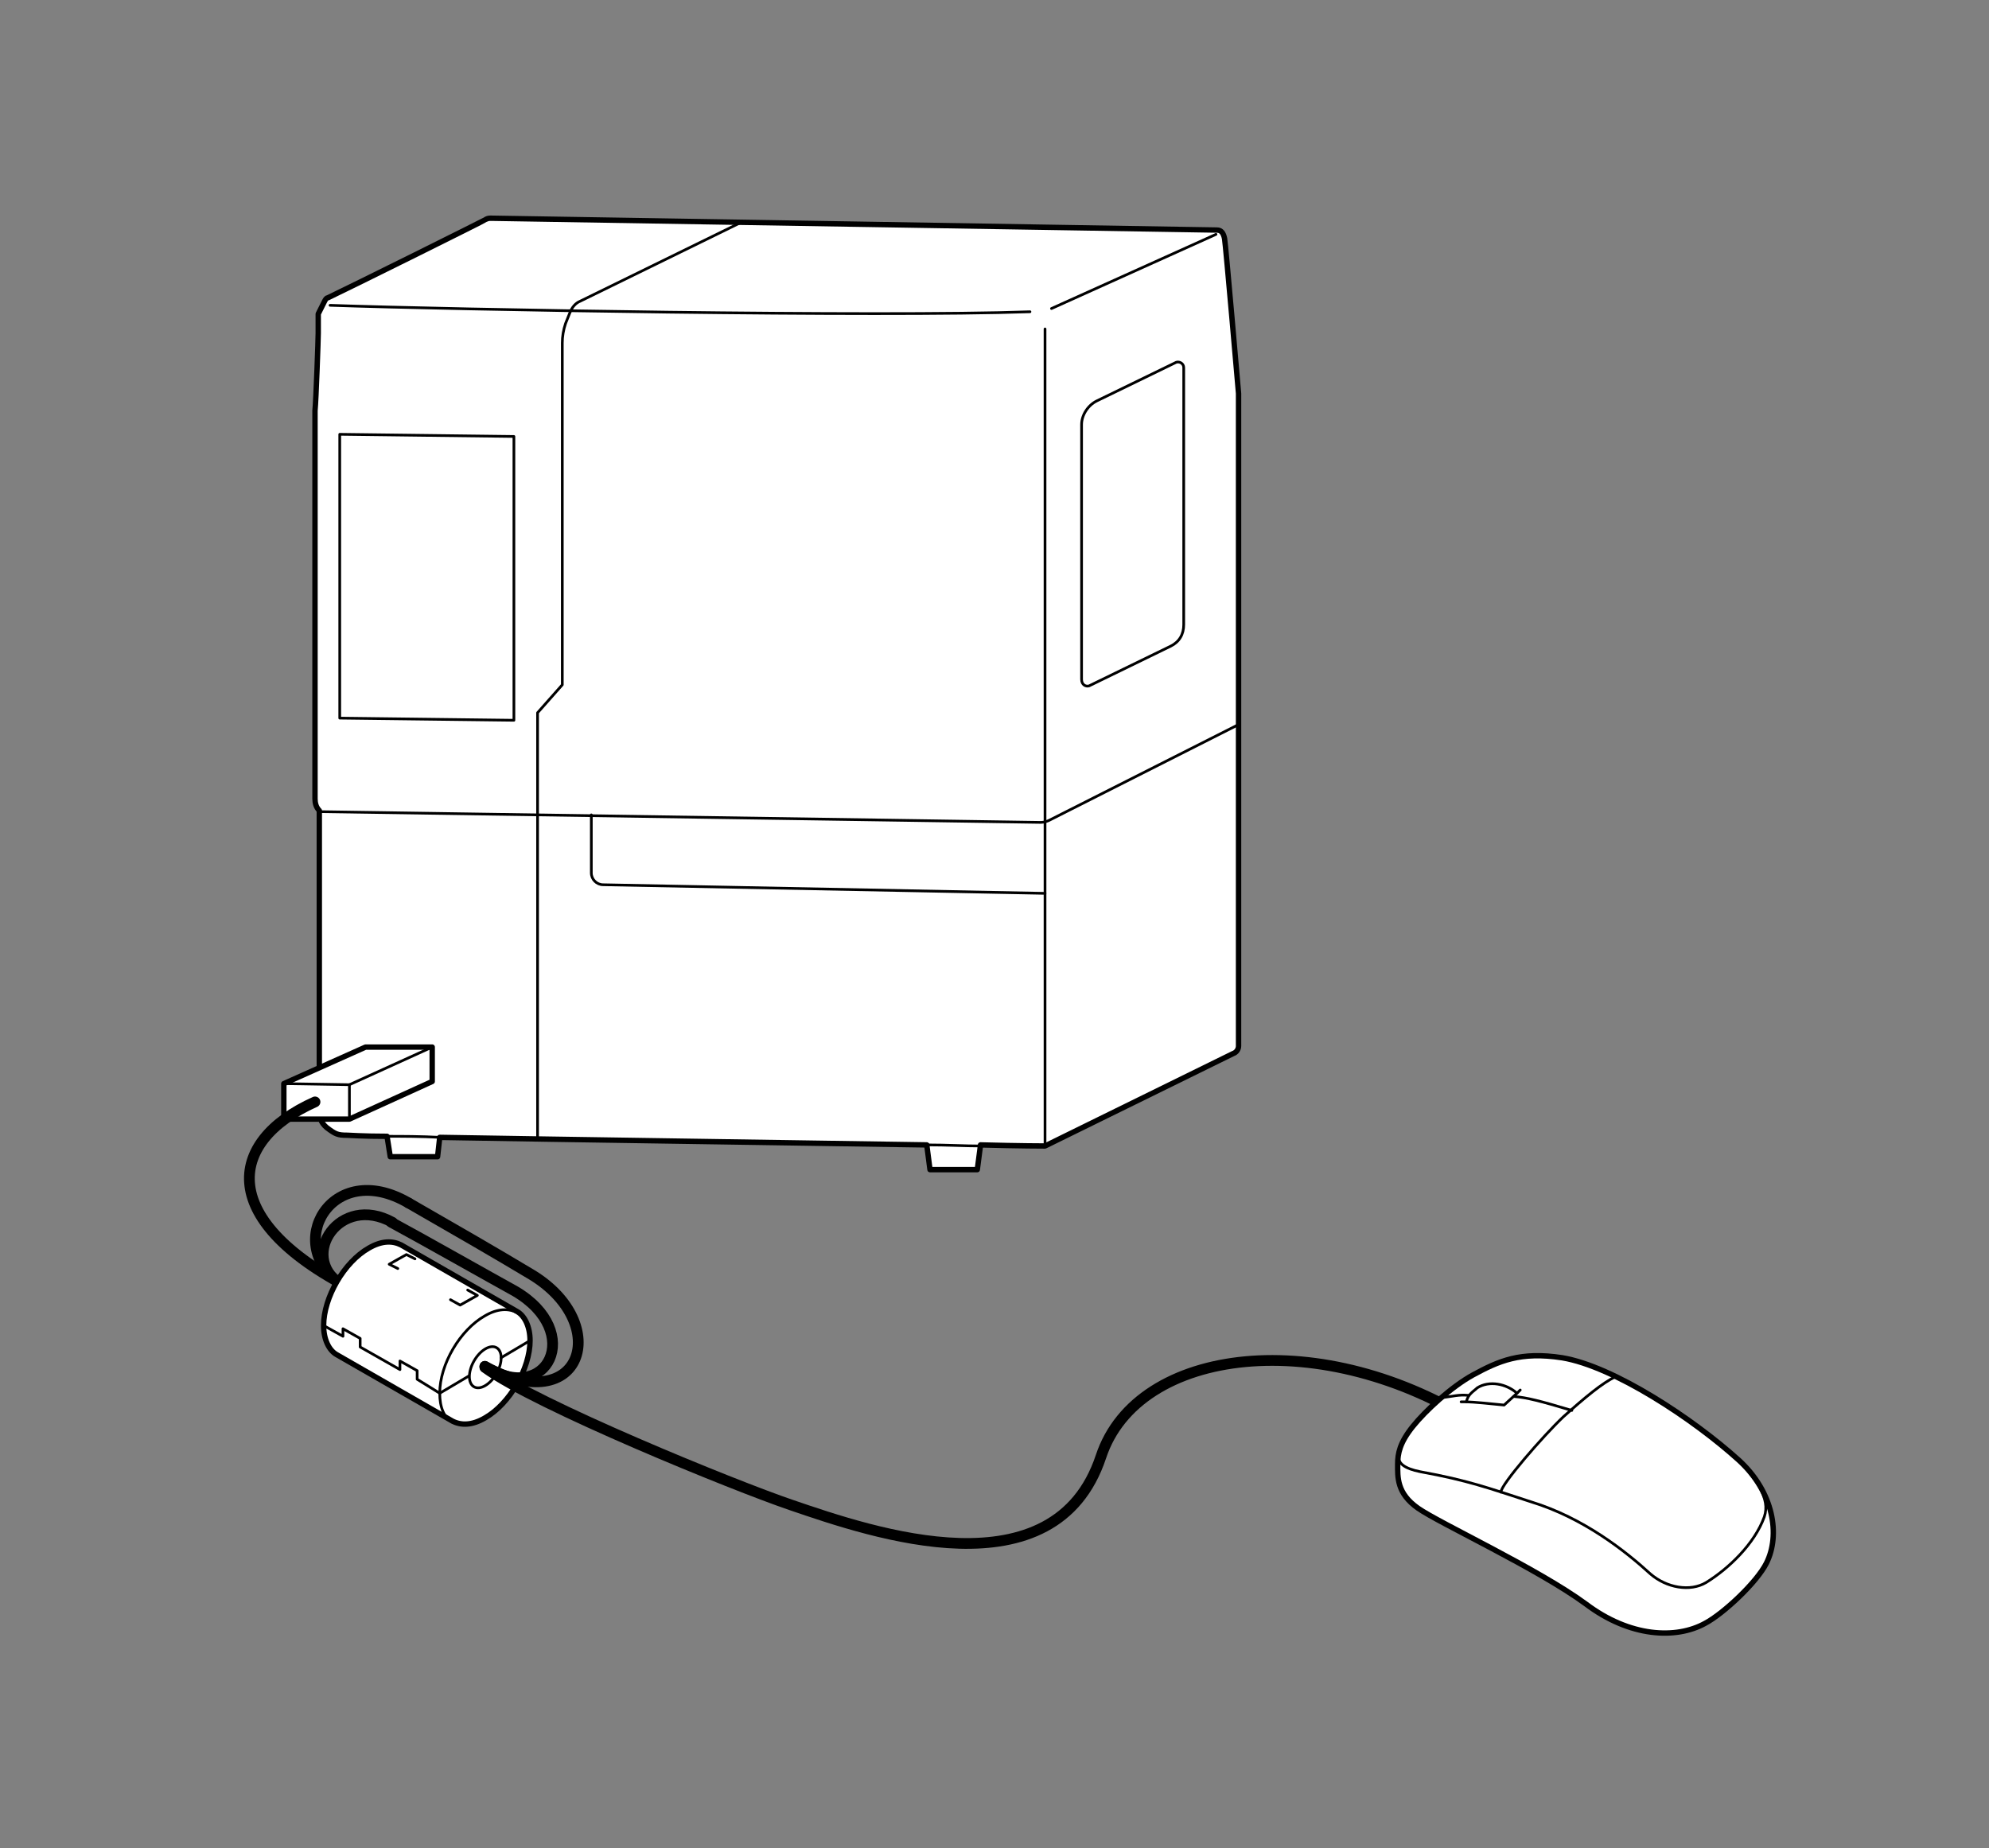 <?xml version="1.0" encoding="utf-8"?>
<!-- Generator: Adobe Illustrator 26.3.1, SVG Export Plug-In . SVG Version: 6.00 Build 0)  -->
<svg version="1.1" xmlns="http://www.w3.org/2000/svg" xmlns:xlink="http://www.w3.org/1999/xlink" x="0px" y="0px" width="185px"
	 height="171.9px" viewBox="0 0 185 171.9" style="enable-background:new 0 0 185 171.9;" xml:space="preserve">
<rect x="0" y="0" width="185" height="171.9" fill="#808080" stroke="none"/>
<style type="text/css">
	.st0{fill:none;stroke:#000000;stroke-linecap:round;stroke-linejoin:round;stroke-miterlimit:10;}
	.st1{fill:#FFFFFF;stroke:#000000;stroke-width:0.5;stroke-linecap:round;stroke-linejoin:round;stroke-miterlimit:10;}
	.st2{fill:none;stroke:#000000;stroke-width:0.25;stroke-linecap:round;stroke-linejoin:round;stroke-miterlimit:10;}
</style>
<g id="_x33_30_xD7_330">
</g>
<g id="レイヤー_3">
	<path class="st0" d="M31.9,119.6c-5.7-3.7-1.1-11.9,6.1-7.7"/>
	<path class="st0" d="M31.6,119.4c-3.8-2.6,0-8.4,4.9-5.7"/>
	<g>
		<path class="st1" d="M114.7,98l-17.5,8.6c0,0-2.3,0-6-0.1l-0.3,2.3h-4.4l-0.3-2.3c-12.8-0.2-33.6-0.5-45.3-0.7l-0.2,1.8h-4.4
			l-0.3-1.9c-2.2,0-3.6-0.1-3.7-0.1c-0.9,0-1.1-0.1-1.9-0.7c-0.6-0.5-0.7-1-0.7-1.8c0-0.5,0-27.7,0-27.7c-0.3-0.3-0.4-0.7-0.4-1.1
			s0-36.1,0-36.1c0.1-1,0.3-6.7,0.3-7.2s0-1.8,0-1.8l0.6-1.2c0.1-0.2,0.2-0.3,0.3-0.3c1.9-0.9,14.6-7.2,14.7-7.3
			c0.2-0.1,0.3-0.1,0.5-0.1s67.5,1.1,67.5,1.1c0.4,0,0.6,0.3,0.7,0.8s1.3,14.4,1.3,14.4v60.7C115.2,97.6,115,97.9,114.7,98z"/>
		<path class="st2" d="M36.1,105.7c1.3,0,3,0,4.9,0.1"/>
		<path class="st2" d="M86.2,106.5c1.9,0,3.5,0.1,5,0.1"/>
		<polygon class="st2" points="47.8,67 31.6,66.8 31.6,40.4 47.8,40.6 		"/>
		<polygon class="st2" points="40.2,100.6 34,100.6 34,97.4 40.2,97.4 		"/>
		<path class="st2" d="M29.7,75.5l67.1,1c0.3,0,0.6-0.1,0.8-0.2l17.6-8.9"/>
		<path class="st2" d="M50,105.9V66.3l2.3-2.6V31.9c0-0.6,0.1-1.2,0.3-1.8l0.4-1c0.2-0.5,0.5-0.9,1-1.1l14.9-7.3"/>
		<line class="st2" x1="97.2" y1="30.6" x2="97.2" y2="106.5"/>
		<path class="st2" d="M30.7,28.4c11.3,0.4,51,1.1,65.1,0.6"/>
		<line class="st2" x1="97.8" y1="28.7" x2="113.1" y2="21.8"/>
		<path class="st2" d="M101.3,63.8l7.6-3.7c0.8-0.4,1.2-1.1,1.2-2V34.2c0-0.4-0.4-0.6-0.7-0.5l-7.4,3.6c-0.8,0.4-1.4,1.3-1.4,2.2
			v23.7C100.6,63.7,101,63.9,101.3,63.8z"/>
		<path class="st2" d="M55,75.8v5.4c0,0.6,0.5,1.1,1.1,1.1l41.1,0.8"/>
	</g>
	<g>
		<polygon class="st1" points="34,97.4 40.2,97.4 40.2,100.6 32.5,104.1 26.4,104.1 26.4,100.8 		"/>
		<polyline class="st2" points="26.4,100.8 32.5,100.9 32.5,104.1 		"/>
		<line class="st2" x1="32.5" y1="100.9" x2="40.2" y2="97.4"/>
	</g>
	<path class="st0" d="M29.3,102.5c-8.3,3.7-9.2,11.2,4,17.7"/>
	<g>
		<path class="st1" d="M37.3,115.8c-0.8-0.4-1.8-0.4-3,0.3c-2.3,1.3-4.2,4.6-4.2,7.2c0,1.3,0.5,2.3,1.2,2.7c0,0,10.8,6.2,10.8,6.2
			c0.8,0.4,1.8,0.4,3-0.3c2.3-1.3,4.2-4.6,4.2-7.2c0-1.3-0.5-2.3-1.2-2.7C48.1,122,37.3,115.8,37.3,115.8z"/>
		<ellipse transform="matrix(0.5 -0.866 0.866 0.5 -87.569 102.639)" class="st2" cx="45.1" cy="127.2" rx="2.1" ry="1.2"/>
		<path class="st2" d="M42.1,132.3c-0.8-0.4-1.2-1.4-1.2-2.7c0-2.7,1.9-5.9,4.2-7.2c1.2-0.7,2.2-0.7,3-0.3"/>
		<polyline class="st2" points="40.9,129.6 38.8,128.3 38.8,128.3 38.8,127.5 37.2,126.6 37.2,127.4 37.2,127.4 33.5,125.3 
			33.5,124.5 31.9,123.6 31.9,124.3 30.1,123.3 		"/>
		<polyline class="st2" points="37,118 36.2,117.6 37.8,116.7 38.6,117.1 		"/>
		<polyline class="st2" points="41.9,120.9 42.8,121.4 44.4,120.5 43.5,120 		"/>
		<line class="st2" x1="46.6" y1="126.3" x2="49.3" y2="124.7"/>
		<line class="st2" x1="40.9" y1="129.6" x2="43.6" y2="128"/>
	</g>
	<path class="st0" d="M45.1,127.2c4.8,3.5,23.2,11,28.5,12.8c7.6,2.6,24.5,8.4,28.8-4.5c3.4-10.3,20.7-12.3,35.2-2.9"/>
	<g>
		<path class="st1" d="M130,136.2c0,1.2-0.1,2.7,1.9,4.1s11.1,5.6,15.6,8.9c4.1,3.1,8.4,3.3,11.1,1.8c1.7-0.9,4.8-3.8,5.7-5.6
			c1.3-2.6,0.7-6.6-2.6-9.6c-4.2-3.8-11.6-8.7-16.4-9.5c-3.9-0.6-5.9,0.3-8.3,1.6c-2,1.1-4.4,3.3-5.6,4.8
			C130.2,134.2,130,135.2,130,136.2z"/>
		<path class="st2" d="M134.2,130c0.9-0.1,1.5-0.3,2.4-0.2"/>
		<path class="st2" d="M141.1,129.6l-1.2,1.1c-0.9-0.1-3-0.3-3.5-0.3c0.1-0.7,0.7-1,1-1.3C138.5,128.4,140.1,128.7,141.1,129.6z"/>
		<line class="st2" x1="141.1" y1="129.6" x2="141.4" y2="129.3"/>
		<line class="st2" x1="136.4" y1="130.4" x2="135.9" y2="130.4"/>
		<path class="st2" d="M130.1,135.4c-0.1,0.7,0.5,1.2,2,1.5c4.4,0.8,6.3,1.5,10.3,2.8c4.9,1.5,8.8,4.6,11.1,6.7
			c1.5,1.3,3.7,1.7,5.2,0.8c2.1-1.3,4.5-3.6,5.4-6.1c0.3-0.9,0.1-1.7-0.4-2.7"/>
		<path class="st2" d="M139.6,138.8c0-0.7,3.9-5.2,5.8-7c2-1.8,3.7-3.2,4.8-3.7"/>
		<path class="st2" d="M140.8,129.9c1.2,0.1,2.4,0.4,5.4,1.3"/>
	</g>
	<path class="st0" d="M38,111.9c4.7,2.7,8,4.6,11.5,6.7c7.5,4.6,4.6,13.4-4.4,8.5"/>
	<path class="st0" d="M36.4,113.7c2.6,1.4,9.5,5.3,11.5,6.4c6.5,3.8,3,10.7-2.8,7"/>
	<g>
	</g>
	<g>
	</g>
	<g>
	</g>
	<g>
	</g>
	<g>
	</g>
	<g>
	</g>
</g>
</svg>

